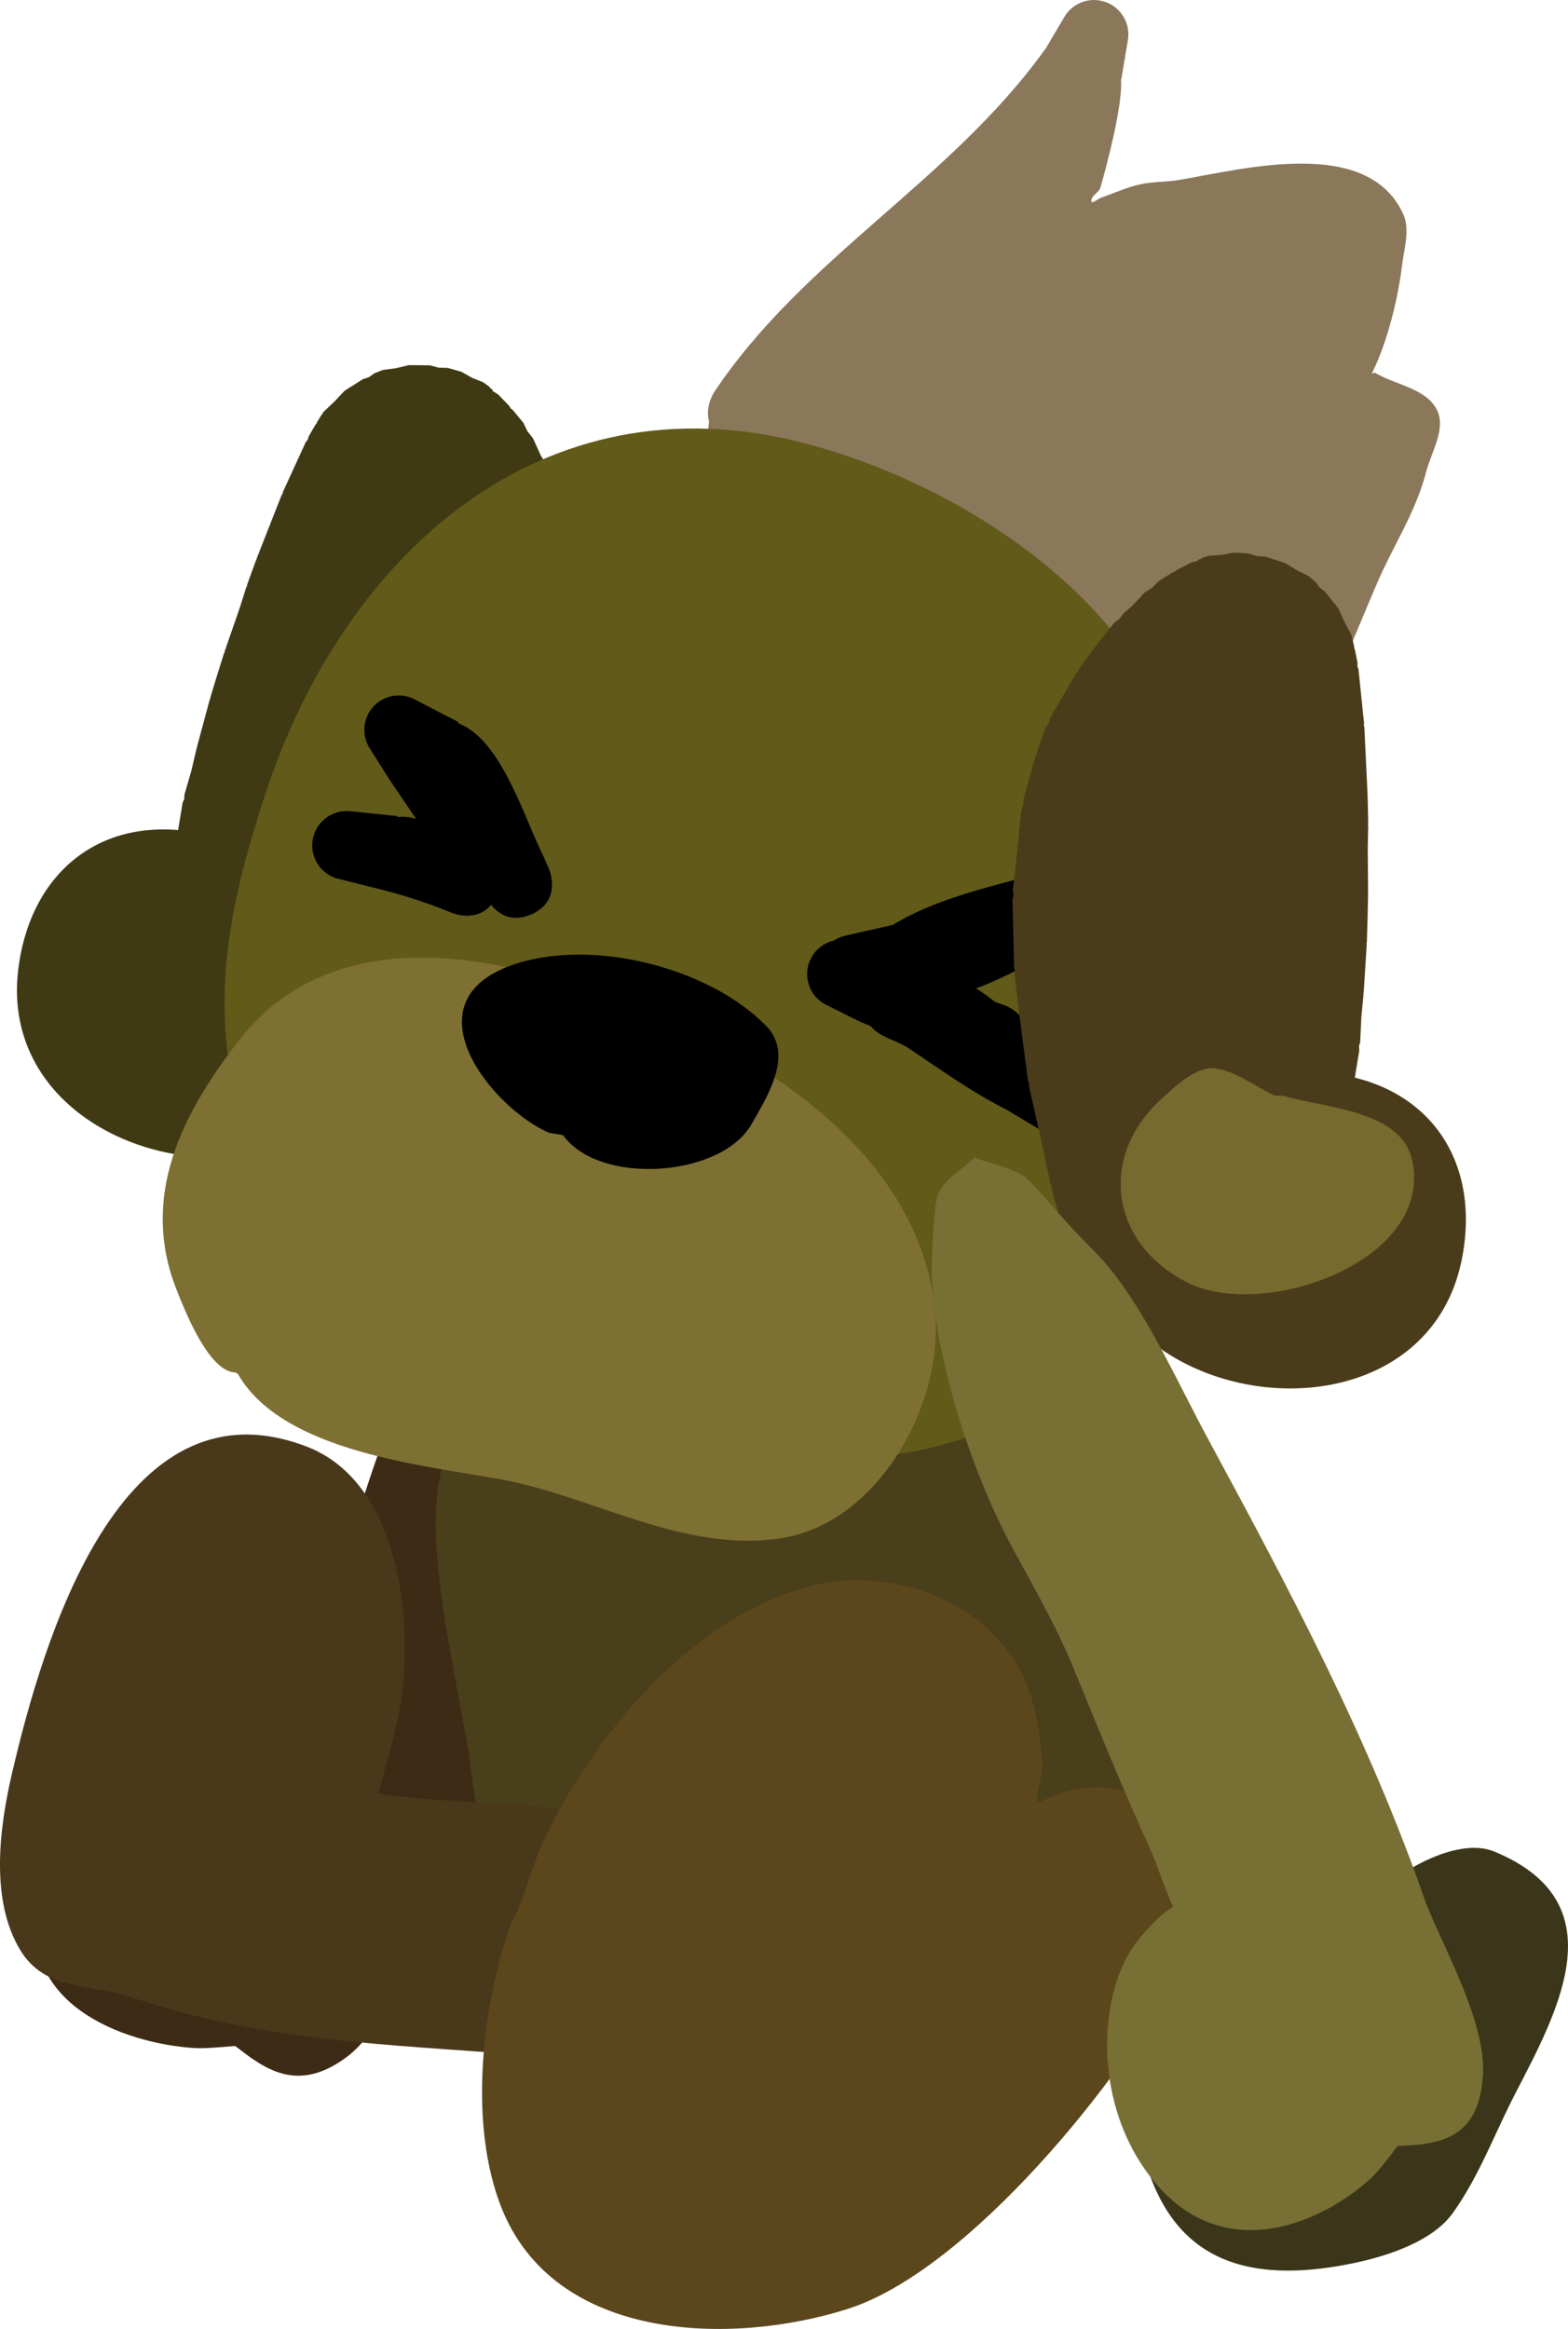 <svg version="1.1" xmlns="http://www.w3.org/2000/svg" xmlns:xlink="http://www.w3.org/1999/xlink" width="114.044" height="169.331" viewBox="0,0,114.044,169.331"><g transform="translate(-262.978,-82.061)"><g stroke="none" stroke-width="0.5" stroke-miterlimit="10"><path d="M314.55,112.696c-0.315,-1.089 0.365,-2.116 0.365,-2.116c6.56,-9.851 17.257,-15.36 24.152,-25.045l1.298,-2.195c0.501,-0.895 1.527,-1.423 2.597,-1.243c1.362,0.229 2.28,1.519 2.05,2.88l-0.48,2.854l-0.024,-0.004c0.002,0.033 0.004,0.066 0.006,0.098c0.11,1.776 -1.008,6.088 -1.504,7.777c-0.111,0.378 -0.687,0.59 -0.657,0.982c0.019,0.251 0.475,-0.17 0.713,-0.252c0.93,-0.321 1.832,-0.74 2.791,-0.958c0.941,-0.214 1.925,-0.169 2.877,-0.329c4.617,-0.777 13.682,-3.214 16.294,2.461c0.531,1.154 0.067,2.549 -0.085,3.811c-0.254,2.106 -0.996,5.433 -2.195,7.81c0.074,-0.023 0.147,-0.047 0.219,-0.072c1.505,0.898 3.718,1.133 4.515,2.693c0.706,1.381 -0.414,3.082 -0.797,4.585c-0.72,2.827 -2.403,5.354 -3.541,8.011c-3.375,7.885 -5.958,15.192 -12.005,21.494c-1.838,1.915 -4.541,5.446 -7.303,5.981c-1.27,0.246 -2.568,-0.367 -3.819,-0.698c-5.841,-1.542 -9.427,-5.311 -14.009,-8.869c-3.693,-2.543 -8.178,-4.958 -10.179,-9.221c-1.406,-2.996 -0.693,-6.343 -0.746,-9.474c-0.065,-3.833 -1.011,-7.153 -0.534,-10.963z" fill="#8b775a"/><path d="M280.089,230.815c-0.976,0.087 -2.29,0.199 -3.015,0.15c-5.157,-0.348 -13.032,-3.24 -11.242,-10.869c1.248,-5.321 6.847,-9.163 11.101,-9.393c0.28,-0.015 2.322,-0.148 3.504,0.184c0.438,-1.119 1.198,-2.271 1.681,-3.385c1.593,-3.67 3.354,-7.322 5.118,-10.947c1.277,-2.623 2.038,-5.275 2.952,-7.941c1.679,-4.897 5.473,-11.177 9.451,-14.707c0.815,-0.724 3.757,-2.922 4.45,-3.092c1.305,-0.321 2.464,0.081 3.695,0.121c0.555,1.019 1.311,1.887 1.665,3.058c0.088,0.293 -0.102,3.234 -0.129,3.876c-0.058,1.381 0.078,2.709 -0.116,4.124c-0.503,3.661 -2.183,7.414 -3.416,11.063c-3.327,9.84 -6.652,19.545 -12.02,29.004c-1.427,2.896 -2.852,7.544 -5.598,9.576c-3.569,2.641 -5.947,0.846 -8.081,-0.821z" fill="#3d2b15"/><path d="M324.965,219.08c11.243,-11.243 29.4,-15.128 36.603,2.489c0.163,0.4 0.513,-0.696 0.793,-1.024c0.523,-0.612 1.176,-1.132 1.792,-1.638c1.657,-1.362 5.188,-3.18 7.495,-2.232c8.901,3.661 4.778,11.362 1.56,17.561c-1.503,2.895 -2.666,6.097 -4.585,8.754c-1.474,2.04 -4.729,3.086 -7.015,3.576c-11.102,2.38 -15.383,-2.672 -16.267,-12.646c-0.245,-2.76 -0.362,-5.641 -0.397,-8.42c-0.003,-0.239 0.099,-0.619 -0.123,-0.706c-2.206,-0.868 -10.117,4.487 -11.928,5.412c-5.818,2.971 -9.887,-5.811 -8.622,-9.969z" fill="#3b361a"/><path d="M305.023,185.22c1.63,-1.388 3.372,-2.072 5.594,-2.072c1.427,-0 2.514,1.779 3.659,2.136c1.143,0.356 1.966,-1.517 3.142,-1.738c0.849,-0.16 1.703,-0.297 2.56,-0.411c0.644,-0.086 1.598,0.986 1.906,0.413c0.816,-1.52 1.389,-3.301 2.909,-4.349c0.335,-0.231 0.837,0.079 1.22,-0.06c1.107,-0.402 2.364,-0.557 3.519,-0.326c0.152,0.03 0.38,0.331 0.429,0.184c0.806,-2.445 -0.498,-17.128 8.591,-11.675c5.602,3.361 6.597,12.37 8.09,17.988c3.923,14.764 8.597,32.266 -4.33,44.405c-8.513,7.995 -28.186,11.533 -37.354,2.531c-5.489,-5.389 -6.818,-14.734 -7.784,-21.948c-0.726,-5.419 -3.284,-14.789 -2.27,-20.484c0.221,-1.243 0.826,-5.068 2.659,-5.17c0.783,-0.508 1.716,-0.803 2.719,-0.803c1.63,0 3.078,0.78 3.991,1.988c0.309,0.09 0.505,-0.4 0.75,-0.609z" fill="#4a3f1b"/><path d="M315.128,231.874c-4.758,1.651 -11.593,-0.237 -16.389,-0.581c-9.296,-0.665 -17.503,-1.077 -26.215,-4.025c-2.949,-0.998 -6.229,-0.386 -8.071,-3.421c-2.214,-3.649 -1.519,-8.922 -0.602,-12.853c2.221,-9.518 7.846,-29.008 21.46,-23.746c6.192,2.394 7.479,11.053 7.027,16.744c-0.105,1.32 -0.321,2.661 -0.636,3.947c-0.423,1.729 -0.743,2.789 -1.12,4.22c-0.028,0.107 -0.232,0.292 -0.123,0.308c6.381,0.957 12.868,0.304 19.12,2.446c6.014,2.06 11.353,3.166 8.413,10.144c0.519,1.141 0.611,2.477 0.156,3.751c-0.446,1.248 -1.337,2.209 -2.43,2.769c-0.183,0.122 -0.379,0.224 -0.592,0.298z" fill="#4a381b"/><path d="M300.101,221.98c1.016,-1.693 1.513,-4.157 2.362,-5.954c3.706,-7.845 10.695,-16.268 19.317,-18.607c5.749,-1.559 12.534,0.835 15.384,6.043c1.059,1.935 1.463,4.623 1.637,6.809c0.073,0.914 -0.891,3.147 -0.065,2.75c8.405,-4.031 13.867,4.784 10.08,12.171c-4.116,8.029 -15.441,21.955 -24.162,24.735c-8.415,2.683 -21.385,2.458 -25.238,-7.441c-2.272,-5.837 -1.453,-13.776 0.422,-19.648z" fill="#5c471c"/><g fill="#403a14"><path d="M284.684,160.593l-1.016,0.277l-0.244,-0.146l-0.259,0.117l-2.391,-0.961l-0.252,-0.183l-0.034,-0l-0.074,-0.078l-0.268,-0.194l-0.69,-0.822l-0.102,-0.108l-0.382,-0.189l-0.034,0l-0.032,-0.033l-0.185,-0.091l-0.514,-0.436l-0.488,-0.681l-0.587,-0.598l-0.457,-0.778l-0.037,-0.126l-0.087,-0.098l-0.267,-0.513l-0.154,-0.642l-0.294,-0.591l-0.268,-1.216l0.007,-0.26l-0.092,-0.244l-0.096,-0.836l0.034,-0.262l-0.067,-0.255l-0.022,-1.939l-0.038,-1.121l0.064,-0.3l-0.048,-0.303l0.131,-1.502l0.064,-0.185l-0.016,-0.195l0.771,-4.676l0.118,-0.273l0.011,-0.298l0.513,-1.78l0.367,-1.569l0.039,-0.076l0.002,-0.085l0.907,-3.365l0.041,-0.074l0.004,-0.084l0.51,-1.673l0.012,-0.021l0.001,-0.024l0.491,-1.559l0.039,-0.063l0.007,-0.074l1.092,-3.145l0.47,-1.49l0.058,-0.095l0.012,-0.111l0.643,-1.768l0.037,-0.055l0.009,-0.066l1.211,-3.081l0,-0v-0l0.606,-1.54l0.082,-0.115l0.026,-0.139l0.549,-1.198v-0v0l1.098,-2.396l0.147,-0.184l0.065,-0.227l0.493,-0.856l0.082,-0.085l0.038,-0.112l0.225,-0.353l-0.002,-0.035l0.074,-0.079l0.176,-0.275l0.781,-0.738l0.738,-0.782l0.275,-0.176l0.079,-0.074l0.035,0.002l0.921,-0.59l0.46,-0.155l0.395,-0.283l0.627,-0.248l0.922,-0.122l0.039,-0.013l0.01,0.005l0.924,-0.22l1.52,0.016l0.639,0.167l0.66,0.019l1.008,0.283l0.764,0.437l0.816,0.328l0.419,0.303l0.12,0.143l0.118,0.068l0.026,0.104l0.028,0.033l0.385,0.242l0.8,0.835l0.095,0.167l0.155,0.114l0.781,0.949l0.284,0.598l0.411,0.519l0.562,1.244l0.396,0.653l0.15,0.486l0.282,0.423l0.401,1.121l0.401,1.121l0.011,0.111l0.058,0.095l0.459,1.482l0.014,0.257l0.111,0.233l0.709,3.515l-0.021,0.447l0.118,0.432l0.041,1.881l-0.042,0.186l0.036,0.187l-0.166,3.136l-0.128,0.418l0.008,0.438l-0.825,3.588l-0.466,2.124l-0.153,0.308l-0.037,0.342l-1.703,4.64l-0.129,0.19l-0.045,0.225l-1.079,2.282l-0.025,0.03l-0.008,0.038l-2.292,4.66l-0.152,0.18l-0.071,0.224l-2.07,3.381l-1.767,2.962l-0.112,0.113l-0.055,0.149l-1.081,1.579l-0.439,0.389l-0,0.008l-0.022,0.02l-0.321,0.476l-0.55,0.495l-0.526,0.279c-0.08,0.072 -0.163,0.141 -0.247,0.207l-0.262,0.232l-0.468,0.244c-0.724,0.387 -1.548,0.599 -2.406,0.589l-0.145,0.035l-0.064,-0.041c-0.183,-0.01 -0.367,-0.03 -0.552,-0.06c-0.915,-0.151 -1.73,-0.541 -2.393,-1.096zM293.488,120.161l0.113,0.082l0,0l0,0l0.091,0.066l0.033,0.001l-0.123,-0.203l-0.036,-0.117z"/><path d="M283.746,150.211c0.054,0.311 0.104,0.627 0.155,0.962c0.063,0.417 -0.196,1.365 0.208,1.247c1.072,-0.87 2.497,-1.295 3.967,-1.053c0.708,0.117 1.356,0.377 1.92,0.745c1.397,0.403 2.392,1.353 2.184,3.274c0.097,0.523 0.112,1.071 0.032,1.626c0.74,3.413 -5.591,7.322 -8.403,8.336c-8.628,3.111 -20.816,-2.249 -19.5,-12.834c0.879,-7.07 6.06,-11.275 13.184,-9.883c0.543,0.106 1.065,0.287 1.559,0.528c0.105,-0.298 0.237,-0.582 0.393,-0.848c0.004,-0.503 0.438,-0.846 0.942,-1.168c0.346,-0.317 0.735,-0.584 1.156,-0.793c0.111,-0.106 0.205,-0.218 0.274,-0.341c1.952,-3.478 3.913,-6.75 5.368,-10.439c0.962,-2.439 1.345,-4.747 1.693,-7.386c0.22,-1.666 -1.339,-3.351 0.233,-5.034c5.38,-5.758 9.255,-0.55 9.784,4.622c0.81,7.917 -4.832,16.896 -8.479,23.343c-0.684,1.209 -4.56,5.414 -6.669,5.098z"/></g><path d="M310.835,186.219c-11.927,-4.108 -27.282,-10.51 -30.71,-24.404c-1.898,-7.696 -0.213,-14.868 2.22,-22.217c5.671,-17.132 19.949,-30.267 39.074,-25.332c9.343,2.411 19.805,8.554 24.857,17.101c2.103,3.557 3.172,7.805 4.899,11.57c4.805,10.475 6.54,23.257 -0.599,33.076c-2.732,3.757 -6.815,5.577 -10.783,7.742c-3.114,1.699 -8.262,3.777 -12.075,4.067c-5.649,0.429 -11.147,-0.219 -16.747,-1.591z" fill="#615a19"/><path d="M280.11,181.847c-1.937,-0.015 -3.694,-4.505 -4.294,-6.023c-2.69,-6.806 0.433,-12.868 4.594,-18.181c4.828,-6.164 12.322,-6.755 19.313,-5.285c12.199,2.565 30.162,10.834 31.285,25.345c0.515,6.656 -4.257,15.205 -11.348,16.216c-7.076,1.008 -13.466,-3.029 -20.156,-4.281c-5.367,-1.005 -15.941,-1.936 -19.219,-7.676z" fill="#7d7032"/><path d="M302.911,164.424c-4.118,-1.782 -10.334,-9.412 -2.792,-12.16c5.712,-2.081 14.418,0.088 18.613,4.417c2.055,2.121 -0.103,5.337 -1.073,7.08c-2.174,3.905 -11.077,4.534 -13.731,0.831z" fill="#000000"/><path d="M345.814,143.224c2.08,1.387 0.693,3.467 0.693,3.467l-2.201,2.393c-0.006,0.002 -0.012,0.004 -0.018,0.006c-0.223,0.252 -0.496,0.459 -0.804,0.605l-2.556,1.278l-0.027,-0.054c-0.071,0.054 -0.142,0.107 -0.215,0.159c-0.619,0.439 -1.374,0.581 -2.145,0.693c-1.486,0.792 -3.111,1.616 -4.57,2.152c0.475,0.288 0.923,0.628 1.366,0.975c0.223,0.08 0.448,0.159 0.673,0.237c0,0 1.014,0.351 1.483,1.257c0.736,0.37 1.522,0.689 1.954,1.359c0.066,0.103 0.13,0.207 0.191,0.312l0.063,-0.053l2.003,2.357c0.377,0.438 0.605,1.007 0.605,1.63c0,1.381 -1.119,2.5 -2.5,2.5c-0.485,0 -0.938,-0.138 -1.321,-0.377l-2.271,-1.363c-2.592,-1.301 -4.76,-2.882 -7.158,-4.488c-0.872,-0.584 -2.114,-0.779 -2.738,-1.597c-0.267,-0.11 -0.534,-0.22 -0.802,-0.329l-0.066,-0.083l-0.021,0.042l-2.319,-1.16c-0.846,-0.401 -1.43,-1.262 -1.43,-2.26c0,-1.19 0.832,-2.186 1.946,-2.438c0.263,-0.175 0.56,-0.301 0.88,-0.366l3.407,-0.769c4.182,-2.575 10.078,-3.311 14.737,-4.942l-0.307,-0.448c0,0 1.387,-2.08 3.467,-0.693z" fill="#000000"/><g><path d="M344.772,175.088c-0.185,-0.03 -0.366,-0.071 -0.542,-0.12l-0.074,0.019l-0.126,-0.079c-0.816,-0.266 -1.528,-0.731 -2.09,-1.33l-0.365,-0.381l-0.174,-0.304c-0.059,-0.09 -0.115,-0.182 -0.168,-0.275l-0.408,-0.433l-0.362,-0.646l-0.151,-0.554l-0.015,-0.026l0.002,-0.008l-0.29,-0.509l-0.516,-1.843l-0.004,-0.159l-0.07,-0.143l-0.722,-3.372l-0.874,-3.866l0.005,-0.235l-0.086,-0.219l-0.674,-5.149l0.005,-0.039l-0.014,-0.037l-0.289,-2.508l0.03,-0.228l-0.061,-0.221l-0.122,-4.941l0.075,-0.336l-0.046,-0.341l0.241,-2.161l0.371,-3.663l0.148,-0.412l0.013,-0.437l0.85,-3.023l0.095,-0.166l0.02,-0.19l0.643,-1.768l0.251,-0.371l0.124,-0.43l1.8,-3.101l0.179,-0.185l0.096,-0.239l0.91,-1.256l0.085,-0.072l0.046,-0.101l0.74,-0.932l0.74,-0.932l0.403,-0.31l0.298,-0.412l0.585,-0.491l0.932,-0.998l0.556,-0.36l0.461,-0.475l1.044,-0.648l0.183,-0.059l0.144,-0.128l1.025,-0.534l0.442,-0.106l0.037,-0.022l0.058,-0.09l0.134,-0.026l0.159,-0.097l0.494,-0.153l0.879,-0.049l0.864,-0.168l1.045,0.055l0.632,0.194l0.659,0.047l1.445,0.473l0.804,0.505l0.011,-0.002l0.033,0.025l0.834,0.412l0.514,0.436l0.283,0.395l0.386,0.294l0.683,0.854l0.034,0.01l0.051,0.096l0.204,0.255l0.448,0.977l0.502,0.95l0.078,0.317l0.045,0.099l-0.013,0.033l0.1,0.407l-0,0.118l0.05,0.107l0.192,0.969l-0.012,0.236l0.08,0.222l0.27,2.622v0v0l0.135,1.311l-0.02,0.14l0.041,0.135l0.079,1.653v0l0,0l0.158,3.306l-0.013,0.065l0.017,0.064l0.041,1.881l-0.025,0.109l0.025,0.109l-0.034,1.562l0.024,3.33l-0.017,0.072l0.016,0.072l-0.035,1.634l-0.006,0.023l0.005,0.024l-0.054,1.748l-0.023,0.081l0.015,0.083l-0.222,3.478l-0.026,0.081l0.013,0.084l-0.156,1.604l-0.086,1.85l-0.086,0.285l0.024,0.297l-0.771,4.676l-0.078,0.18l0.001,0.196l-0.359,1.464l-0.143,0.271l-0.035,0.304l-0.396,1.05l-0.643,1.829l-0.145,0.22l-0.052,0.259l-0.36,0.761l-0.165,0.201l-0.077,0.249l-0.644,1.065l-0.468,0.465l-0.352,0.558l-0.417,0.4l-0.114,0.065l-0.076,0.107l-0.683,0.59l-0.748,0.378l-0.681,0.488l-0.627,0.248l-0.204,0.027l-0.041,0.021l-0.032,-0.011l-0.423,0.056l-0.131,0.07l-0.918,0.556l-0.316,0.098l-0.095,0.05l-0.033,-0.011l-0.297,0.092l-2.573,0.142l-0.208,-0.194l-0.278,0.06l-0.873,-0.589c-0.806,0.313 -1.703,0.42 -2.618,0.269zM352.017,133.514l-0.072,0.099l-0.182,0.153l0.031,0.01l0.107,-0.033h0l0,-0l0.134,-0.041z" fill="#4a3c1b"/><path d="M346.934,158.317c-1.383,-7.277 -3.843,-17.592 -0.533,-24.829c2.162,-4.728 7.505,-8.415 10.75,-1.235c0.949,2.099 -1.069,3.193 -1.396,4.842c-0.518,2.611 -0.896,4.92 -0.769,7.539c0.193,3.962 0.999,7.69 1.731,11.61c0.026,0.139 0.079,0.275 0.15,0.411c0.331,0.333 0.614,0.711 0.84,1.123c0.375,0.467 0.675,0.931 0.517,1.409c0.062,0.302 0.095,0.613 0.099,0.929c0.545,-0.07 1.098,-0.073 1.646,0.001c7.194,0.97 10.75,6.616 9.312,13.594c-2.152,10.447 -15.416,11.609 -22.589,5.892c-2.338,-1.864 -7.078,-7.598 -5.281,-10.593c0.102,-0.551 0.292,-1.065 0.552,-1.529c0.42,-1.886 1.667,-2.466 3.119,-2.4c0.653,-0.168 1.35,-0.206 2.057,-0.089c1.469,0.242 2.683,1.102 3.419,2.271c0.346,0.241 0.404,-0.74 0.598,-1.114c0.156,-0.301 0.304,-0.585 0.456,-0.861c-2.099,-0.379 -4.419,-5.605 -4.679,-6.97z" fill="#4a3c1b"/><path d="M356.406,161.748c2.799,0.859 8.456,1.008 9.27,4.618c1.663,7.379 -10.785,11.752 -16.348,8.936c-5.566,-2.817 -6.502,-9.079 -1.934,-13.287c0.935,-0.862 2.588,-2.489 3.99,-2.275c1.558,0.238 2.865,1.313 4.297,1.969z" fill="#78692e"/></g><path d="M364.622,238.093c-0.596,0.793 -1.403,1.855 -1.94,2.346c-3.82,3.493 -11.613,6.797 -16.722,-1.081c-3.564,-5.495 -2.921,-12.916 -0.2,-16.243c0.179,-0.219 1.467,-1.834 2.552,-2.419c-0.629,-1.284 -1.066,-2.834 -1.66,-4.147c-1.957,-4.328 -3.784,-8.765 -5.586,-13.18c-1.304,-3.195 -2.985,-6.036 -4.573,-9.001c-2.916,-5.446 -5.534,-13.638 -5.742,-19.6c-0.043,-1.222 0.146,-5.276 0.479,-5.932c0.627,-1.236 1.754,-1.742 2.631,-2.613c1.226,0.469 2.465,0.658 3.679,1.406c0.304,0.187 2.616,2.857 3.131,3.429c1.107,1.23 2.303,2.272 3.345,3.632c2.696,3.518 4.662,7.982 6.847,12.028c5.893,10.91 11.675,21.703 15.855,33.786c1.428,3.54 4.312,8.586 4.119,12.353c-0.251,4.896 -3.369,5.101 -6.215,5.236z" fill="#786f35"/><path d="M301.601,148.549c-1.491,0.639 -2.43,-0.104 -2.904,-0.705c-1.08,1.313 -2.815,0.603 -2.815,0.603c-1.623,-0.668 -3.296,-1.227 -4.996,-1.666l-3.256,-0.814c-1.113,-0.253 -1.944,-1.248 -1.944,-2.438c0,-1.381 1.119,-2.5 2.5,-2.5c0.099,0 0.196,0.006 0.292,0.017l3.399,0.352l-0.007,0.071c0.097,-0.01 0.195,-0.018 0.293,-0.024c0.3,-0.02 0.679,0.035 1.075,0.144c-0.649,-0.945 -1.288,-1.896 -1.933,-2.844l-0.01,-0.044l-0.013,0.008l-1.4,-2.217c-0.257,-0.393 -0.406,-0.862 -0.406,-1.367c0,-1.381 1.119,-2.5 2.5,-2.5c0.432,0 0.839,0.11 1.194,0.303l3.153,1.635l-0.034,0.067c0.165,0.071 0.328,0.15 0.488,0.236c2.814,1.51 4.364,6.725 5.722,9.441l0.417,0.962c0,0 0.985,2.298 -1.313,3.283z" fill="#000000"/></g></g></svg><!--rotationCenter:57.022076016260996:97.93946915796599-->